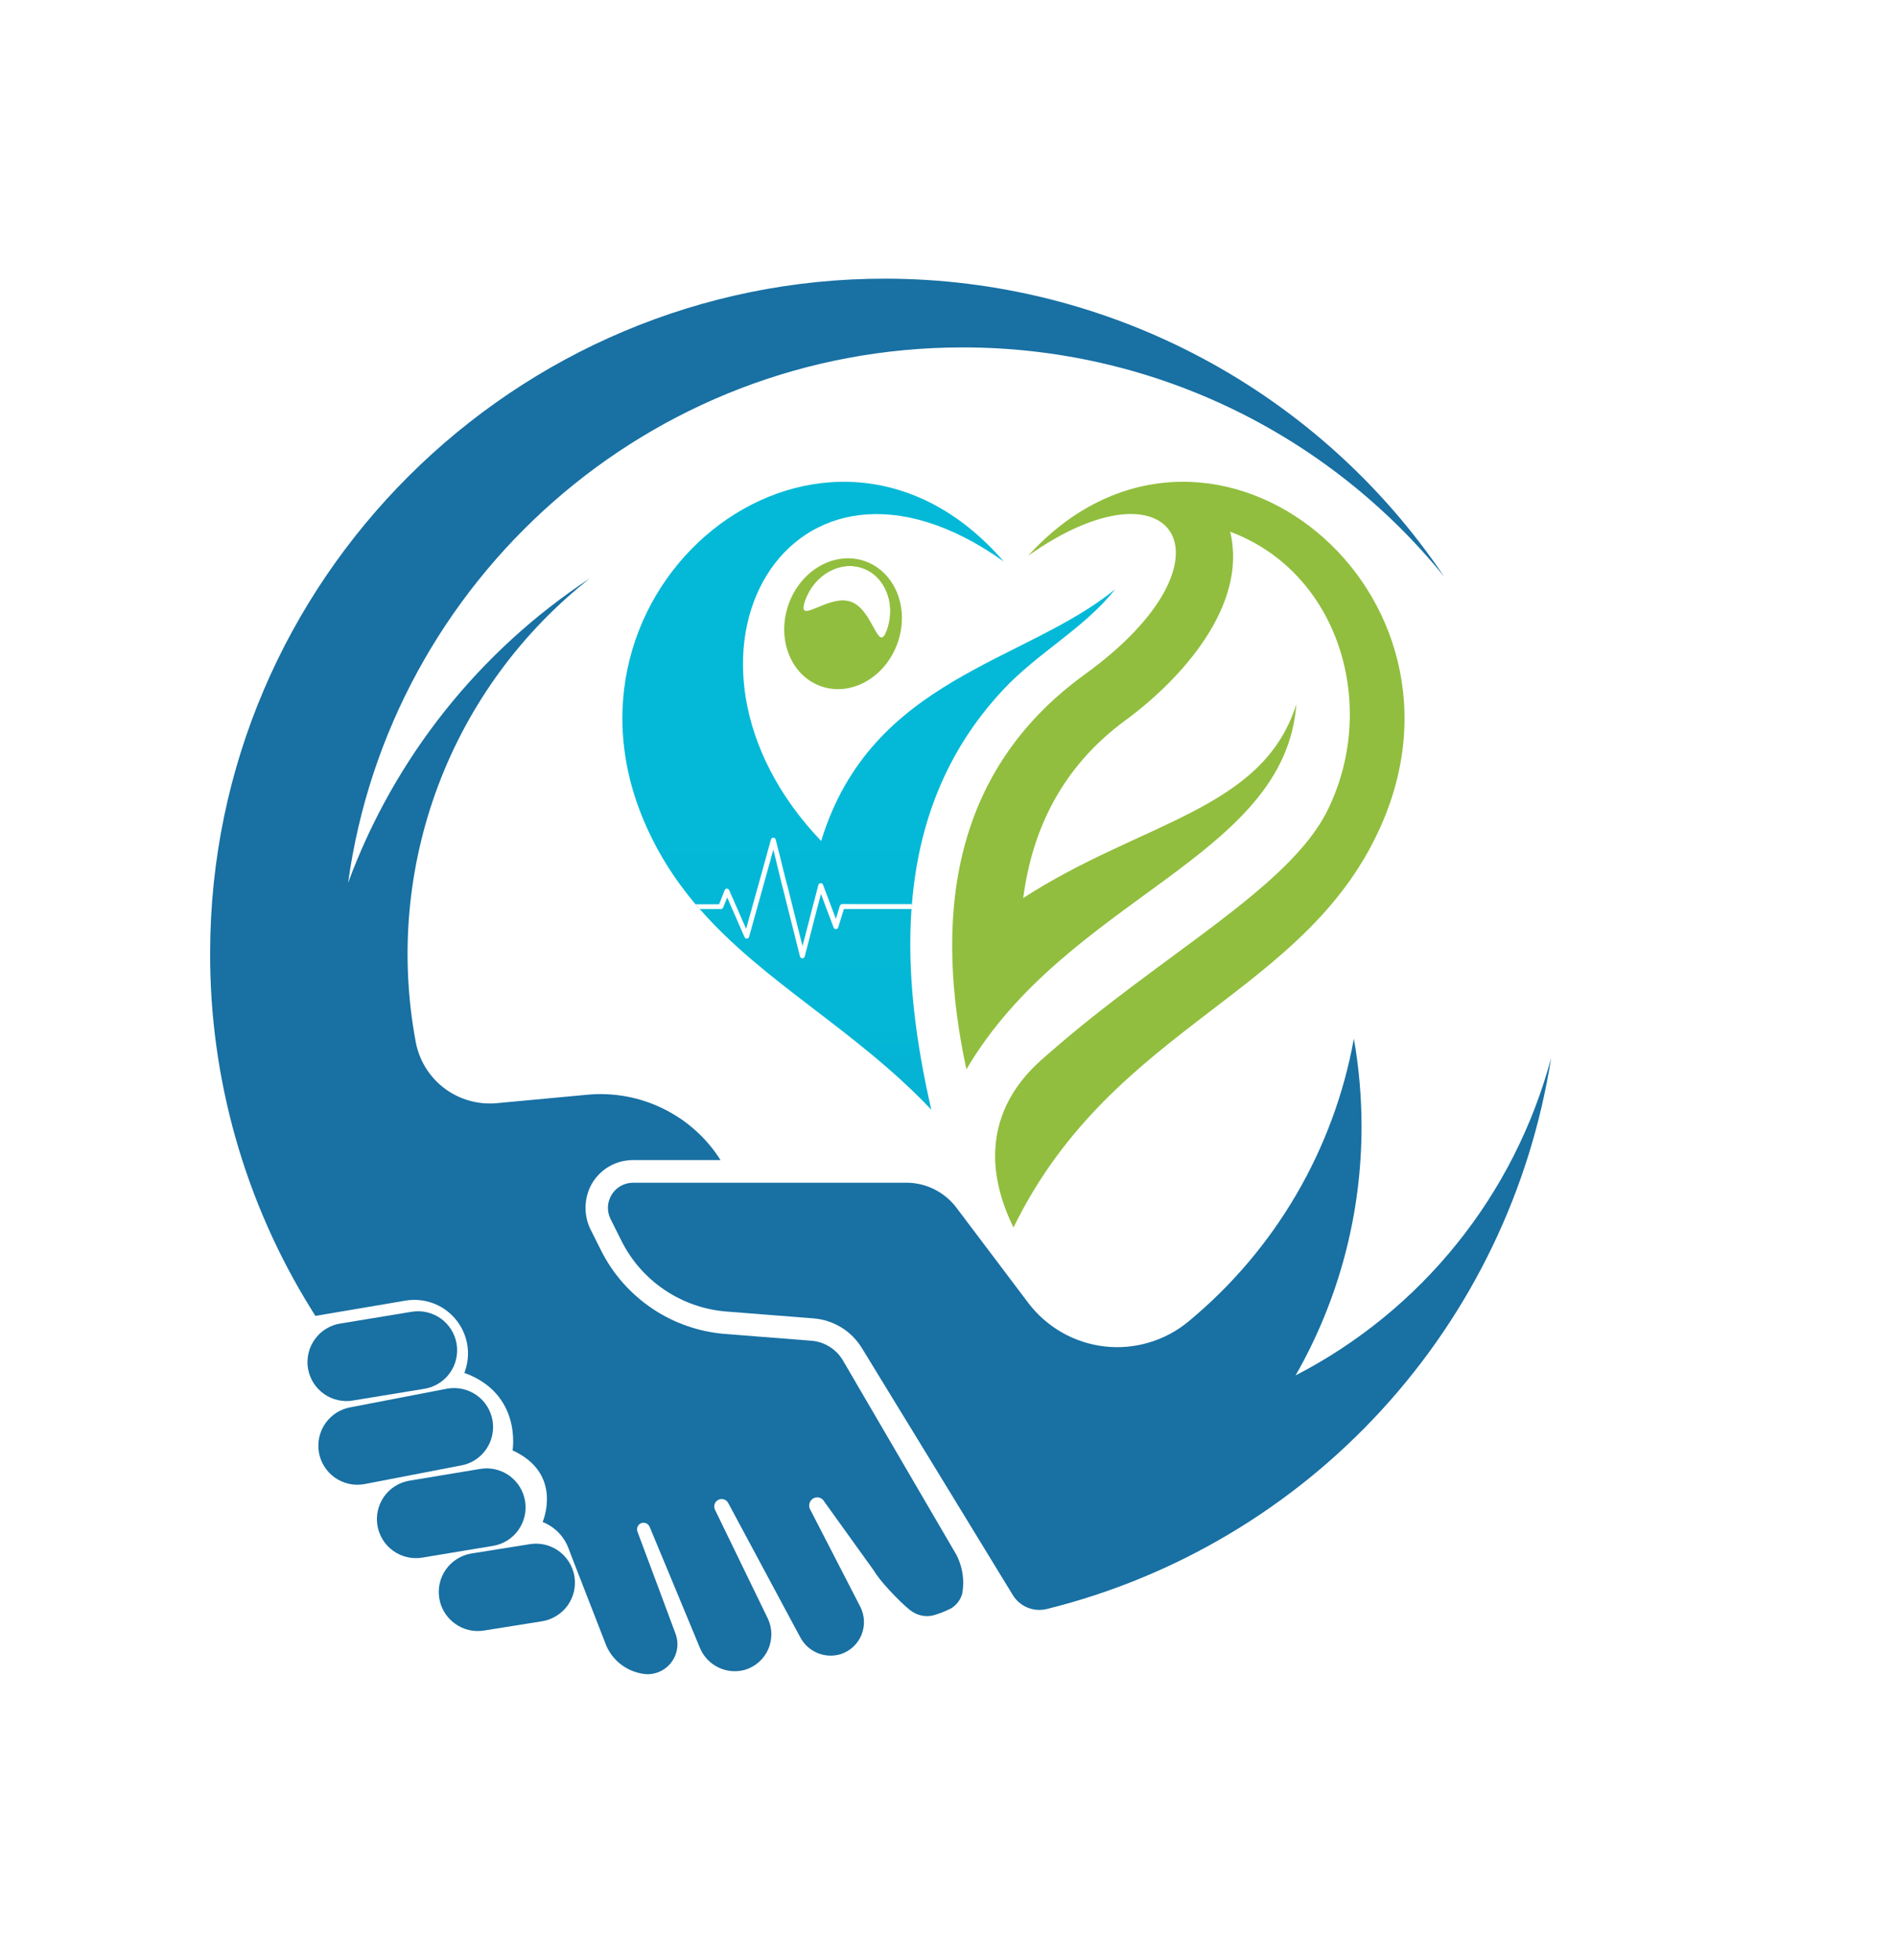 <svg width="30" height="31" viewBox="0 0 30 31" fill="none" xmlns="http://www.w3.org/2000/svg">
<g filter="url(#filter0_dd_2436_1913)">
<circle cx="14" cy="15" r="14" fill="white"/>
<path fill-rule="evenodd" clip-rule="evenodd" d="M13.687 8.315C13.21 8.147 12.667 8.454 12.476 9.002C12.284 9.549 12.515 10.126 12.991 10.293C13.467 10.46 14.01 10.154 14.203 9.606C14.396 9.058 14.163 8.483 13.687 8.315ZM14.036 9.399C13.893 9.81 13.82 9.083 13.462 8.958C13.104 8.832 12.593 9.355 12.736 8.942C12.879 8.53 13.289 8.3 13.648 8.425C14.006 8.551 14.181 8.987 14.036 9.399Z" fill="#91BE3E"/>
<path fill-rule="evenodd" clip-rule="evenodd" d="M13.65 8.417C13.224 8.268 12.739 8.543 12.566 9.031C12.394 9.52 12.601 10.039 13.027 10.188C13.454 10.338 13.941 10.064 14.114 9.574C14.287 9.084 14.077 8.567 13.65 8.417ZM14.036 9.398C13.893 9.81 13.82 9.082 13.462 8.957C13.104 8.831 12.593 9.355 12.736 8.942C12.879 8.53 13.289 8.299 13.648 8.425C14.006 8.551 14.181 8.987 14.036 9.399V9.398Z" fill="#91BE3E"/>
<path fill-rule="evenodd" clip-rule="evenodd" d="M16.267 8.23C18.566 6.601 19.698 8.273 17.165 10.105C15 11.672 14.793 14.026 15.291 16.351C16.901 13.617 20.331 13.015 20.512 10.575C19.985 12.259 18.066 12.427 16.19 13.642C16.334 12.544 16.813 11.558 17.813 10.827C18.68 10.189 19.748 9.024 19.465 7.849C21.194 8.493 21.82 10.612 21.003 12.259C20.392 13.491 18.363 14.544 16.593 16.101C16.357 16.309 15.22 17.18 16.036 18.852C17.625 15.602 20.712 15.195 21.885 12.42C23.485 8.631 19.046 5.178 16.267 8.23Z" fill="#91BE3E"/>
<path fill-rule="evenodd" clip-rule="evenodd" d="M17.643 8.76C17.159 9.376 16.424 9.756 15.868 10.353C14.951 11.335 14.53 12.492 14.429 13.739C14.426 13.764 14.424 13.79 14.422 13.816C14.351 14.831 14.486 15.902 14.736 16.989C13.533 15.72 12.097 14.989 11.072 13.816L11.005 13.74C10.968 13.696 10.931 13.652 10.896 13.607C10.879 13.587 10.863 13.566 10.847 13.544C10.579 13.2 10.357 12.821 10.187 12.419C8.57 8.596 13.109 5.113 15.88 8.318C12.491 5.907 10.231 9.846 12.993 12.74C13.784 10.155 16.22 9.924 17.643 8.76Z" fill="url(#paint0_linear_2436_1913)"/>
<path d="M14.451 13.94C14.462 13.94 14.47 13.932 14.47 13.922C14.47 13.912 14.462 13.904 14.451 13.904C14.441 13.904 14.433 13.912 14.433 13.922C14.433 13.932 14.441 13.94 14.451 13.94Z" fill="white"/>
<path d="M14.429 13.738C14.426 13.763 14.424 13.79 14.422 13.815H13.353L13.294 14.005L13.263 14.106C13.261 14.114 13.256 14.121 13.25 14.126C13.243 14.131 13.235 14.133 13.227 14.133C13.219 14.133 13.211 14.131 13.205 14.127C13.198 14.122 13.193 14.116 13.19 14.108L13.116 13.912L13.109 13.893L13.073 13.799L12.99 13.576L12.962 13.686L12.948 13.735L12.88 13.999L12.733 14.566C12.731 14.574 12.726 14.582 12.719 14.587C12.712 14.592 12.704 14.595 12.695 14.595C12.687 14.595 12.678 14.592 12.672 14.587C12.665 14.582 12.66 14.574 12.658 14.566L12.387 13.487L12.364 13.399L12.315 13.196L12.266 12.996L12.257 12.959L12.236 12.877L12.225 12.917L12.218 12.94L12.19 13.045L12.157 13.163L12.148 13.196L11.853 14.254C11.851 14.262 11.847 14.269 11.841 14.274C11.834 14.279 11.827 14.282 11.819 14.283C11.811 14.283 11.803 14.281 11.796 14.277C11.789 14.273 11.783 14.266 11.78 14.259L11.506 13.632L11.443 13.792C11.44 13.799 11.435 13.806 11.428 13.81C11.422 13.814 11.414 13.817 11.406 13.816H11.072L11.005 13.74H11.379L11.466 13.518C11.469 13.511 11.473 13.504 11.479 13.5C11.486 13.496 11.493 13.493 11.501 13.494C11.508 13.493 11.516 13.495 11.522 13.499C11.528 13.503 11.534 13.509 11.537 13.516L11.806 14.129L12.087 13.12L12.095 13.091L12.129 12.969L12.157 12.866L12.164 12.84L12.187 12.758L12.191 12.741L12.199 12.716C12.201 12.707 12.206 12.7 12.213 12.695C12.22 12.69 12.229 12.687 12.237 12.688C12.245 12.688 12.254 12.69 12.26 12.696C12.267 12.701 12.271 12.708 12.273 12.716L12.322 12.907L12.336 12.962L12.371 13.104L12.376 13.126L12.425 13.322L12.475 13.511L12.499 13.609L12.698 14.401L12.818 13.938L12.864 13.758L12.888 13.672L12.901 13.619L12.92 13.546L12.949 13.435C12.951 13.427 12.955 13.42 12.961 13.415C12.968 13.41 12.976 13.407 12.984 13.406C12.992 13.406 13 13.408 13.007 13.412C13.014 13.417 13.019 13.423 13.022 13.431L13.207 13.921L13.226 13.974L13.233 13.948L13.289 13.765C13.292 13.757 13.297 13.75 13.304 13.745C13.31 13.74 13.318 13.738 13.327 13.737L14.429 13.738Z" fill="white"/>
<path d="M20.5 21.191C21.186 19.992 21.545 18.635 21.543 17.254C21.543 16.789 21.503 16.325 21.422 15.866C21.105 17.617 20.18 19.2 18.809 20.335C18.625 20.488 18.413 20.602 18.184 20.67C17.955 20.739 17.714 20.76 17.477 20.733C17.239 20.706 17.01 20.63 16.802 20.512C16.595 20.393 16.413 20.234 16.269 20.043L15.135 18.541C15.042 18.417 14.921 18.317 14.783 18.248C14.645 18.179 14.492 18.143 14.338 18.144H10.015C9.947 18.144 9.881 18.162 9.822 18.195C9.763 18.228 9.713 18.276 9.678 18.334C9.642 18.392 9.622 18.458 9.619 18.526C9.617 18.593 9.631 18.66 9.662 18.721L9.834 19.064C9.991 19.378 10.226 19.645 10.517 19.84C10.808 20.036 11.144 20.153 11.493 20.181L11.749 20.201L12.87 20.289C13.026 20.301 13.177 20.35 13.311 20.432C13.445 20.514 13.557 20.627 13.639 20.761L14.147 21.592L14.432 22.057L16.025 24.664C16.079 24.753 16.16 24.822 16.256 24.862C16.352 24.902 16.458 24.911 16.558 24.886H16.562C18.602 24.38 20.448 23.282 21.867 21.732C23.287 20.182 24.218 18.247 24.543 16.17C24.256 17.242 23.749 18.243 23.052 19.108C22.356 19.973 21.487 20.682 20.5 21.191Z" fill="#1870A3"/>
<path d="M5.508 13.401C6.236 11.429 7.577 9.742 9.334 8.586C8.25 9.439 7.419 10.573 6.933 11.864C6.447 13.155 6.324 14.555 6.577 15.912C6.63 16.205 6.791 16.468 7.028 16.648C7.266 16.828 7.562 16.913 7.859 16.886L9.296 16.752C9.708 16.714 10.123 16.79 10.494 16.973C10.866 17.155 11.18 17.436 11.401 17.786H10.018H9.994C9.865 17.79 9.738 17.826 9.627 17.893C9.516 17.96 9.424 18.055 9.36 18.168C9.299 18.279 9.266 18.405 9.265 18.532C9.263 18.66 9.293 18.785 9.352 18.899L9.514 19.222C9.7 19.59 9.977 19.903 10.319 20.133C10.66 20.363 11.055 20.501 11.465 20.535L12.842 20.643C12.941 20.651 13.038 20.683 13.123 20.736C13.208 20.788 13.28 20.86 13.332 20.945L14.971 23.751L15.107 23.984C15.126 24.013 15.143 24.044 15.156 24.076C15.235 24.251 15.259 24.445 15.227 24.634C15.203 24.732 15.141 24.817 15.056 24.871C15.052 24.873 15.048 24.875 15.044 24.877C14.956 24.923 14.863 24.959 14.766 24.986C14.658 25.012 14.544 24.994 14.449 24.936C14.33 24.871 13.97 24.495 13.866 24.338C13.849 24.313 13.833 24.289 13.816 24.263L13.043 23.188C13.028 23.16 13.003 23.138 12.973 23.127C12.943 23.117 12.91 23.118 12.88 23.13C12.864 23.137 12.849 23.148 12.837 23.162C12.825 23.175 12.816 23.191 12.81 23.208C12.804 23.225 12.802 23.244 12.804 23.262C12.805 23.28 12.811 23.297 12.82 23.313L13.612 24.849C13.647 24.918 13.667 24.993 13.67 25.07C13.673 25.146 13.66 25.223 13.631 25.294C13.602 25.365 13.558 25.429 13.502 25.482C13.445 25.534 13.379 25.574 13.306 25.598C13.184 25.636 13.052 25.63 12.934 25.581C12.816 25.531 12.719 25.442 12.66 25.328L12.534 25.094L11.522 23.208C11.511 23.188 11.495 23.171 11.474 23.16C11.454 23.149 11.431 23.144 11.408 23.147C11.389 23.148 11.37 23.155 11.355 23.165C11.339 23.175 11.325 23.189 11.316 23.206C11.307 23.223 11.302 23.241 11.301 23.26C11.301 23.279 11.305 23.298 11.313 23.315L12.147 25.032C12.184 25.109 12.204 25.192 12.205 25.277C12.206 25.362 12.189 25.447 12.154 25.524C12.12 25.602 12.069 25.671 12.005 25.727C11.941 25.783 11.865 25.824 11.784 25.848C11.642 25.887 11.492 25.872 11.36 25.806C11.229 25.741 11.127 25.63 11.072 25.494L10.736 24.684L10.281 23.59C10.273 23.569 10.258 23.551 10.239 23.538C10.221 23.526 10.198 23.52 10.176 23.521C10.16 23.522 10.144 23.527 10.13 23.535C10.116 23.543 10.105 23.555 10.096 23.569C10.087 23.582 10.082 23.598 10.08 23.614C10.079 23.63 10.081 23.646 10.086 23.661L10.43 24.581L10.688 25.274C10.708 25.328 10.719 25.385 10.719 25.442C10.719 25.567 10.669 25.688 10.581 25.777C10.492 25.866 10.372 25.916 10.246 25.917C10.108 25.91 9.973 25.864 9.859 25.786C9.744 25.708 9.653 25.599 9.596 25.472L9.042 24.049C9.027 24.011 9.013 23.973 8.999 23.935C8.964 23.839 8.91 23.751 8.838 23.677C8.767 23.604 8.681 23.547 8.586 23.509C8.586 23.509 8.92 22.746 8.11 22.377C8.11 22.377 8.265 21.484 7.347 21.151C7.347 21.151 7.351 21.141 7.357 21.125C7.406 20.985 7.418 20.835 7.391 20.69C7.364 20.545 7.3 20.41 7.204 20.297C7.109 20.184 6.986 20.098 6.847 20.048C6.708 19.997 6.559 19.984 6.413 20.009L4.991 20.25C4.968 20.216 4.947 20.182 4.926 20.147C3.873 18.454 3.318 16.498 3.325 14.505C3.329 8.624 8.144 3.832 14.024 3.847C15.768 3.851 17.484 4.282 19.023 5.104C20.561 5.925 21.875 7.111 22.849 8.557C21.929 7.424 20.768 6.511 19.451 5.884C18.133 5.257 16.692 4.933 15.233 4.934C10.269 4.934 6.166 8.619 5.508 13.401Z" fill="#1870A3"/>
<path d="M5.59 21.587L6.714 21.403C6.794 21.39 6.871 21.362 6.94 21.319C7.01 21.276 7.07 21.22 7.117 21.154C7.165 21.088 7.199 21.013 7.217 20.934C7.236 20.855 7.238 20.773 7.225 20.693C7.212 20.612 7.183 20.536 7.139 20.467C7.096 20.398 7.04 20.338 6.974 20.291C6.907 20.244 6.833 20.21 6.753 20.192C6.674 20.174 6.592 20.172 6.512 20.185L5.389 20.37C5.308 20.382 5.231 20.41 5.161 20.453C5.091 20.495 5.031 20.551 4.983 20.618C4.935 20.684 4.9 20.759 4.882 20.838C4.863 20.918 4.86 21 4.873 21.081C4.887 21.161 4.916 21.239 4.959 21.308C5.003 21.377 5.06 21.437 5.126 21.484C5.193 21.531 5.268 21.565 5.348 21.582C5.428 21.6 5.51 21.602 5.591 21.587H5.59Z" fill="#1870A3"/>
<path d="M7.794 21.907C7.78 21.827 7.751 21.75 7.709 21.682C7.666 21.613 7.61 21.553 7.544 21.506C7.478 21.459 7.403 21.425 7.324 21.407C7.245 21.389 7.163 21.386 7.083 21.399L5.554 21.694C5.392 21.72 5.248 21.81 5.152 21.944C5.057 22.077 5.019 22.242 5.045 22.404C5.072 22.565 5.162 22.71 5.295 22.805C5.429 22.9 5.594 22.939 5.756 22.912L7.285 22.617C7.447 22.591 7.591 22.501 7.687 22.367C7.782 22.234 7.82 22.069 7.794 21.907Z" fill="#1870A3"/>
<path d="M8.308 23.178C8.295 23.098 8.266 23.021 8.223 22.952C8.18 22.883 8.124 22.824 8.058 22.776C7.992 22.729 7.918 22.696 7.839 22.677C7.76 22.659 7.678 22.656 7.598 22.67L6.477 22.856C6.316 22.883 6.173 22.973 6.078 23.106C5.984 23.239 5.945 23.404 5.972 23.565C5.999 23.726 6.088 23.87 6.221 23.965C6.353 24.06 6.518 24.099 6.679 24.073L7.8 23.887C7.88 23.874 7.956 23.845 8.025 23.803C8.094 23.76 8.154 23.704 8.201 23.638C8.248 23.572 8.282 23.497 8.3 23.418C8.319 23.339 8.321 23.258 8.308 23.178Z" fill="#1870A3"/>
<path d="M8.375 23.861L7.455 24.008C7.294 24.036 7.151 24.126 7.056 24.259C6.962 24.392 6.924 24.557 6.951 24.718C6.977 24.878 7.067 25.022 7.199 25.117C7.331 25.213 7.496 25.252 7.657 25.226L8.578 25.079C8.658 25.066 8.735 25.037 8.804 24.994C8.873 24.952 8.933 24.896 8.981 24.83C9.028 24.764 9.062 24.689 9.081 24.61C9.099 24.53 9.102 24.448 9.089 24.368C9.075 24.288 9.046 24.211 9.003 24.142C8.96 24.073 8.904 24.013 8.838 23.966C8.771 23.919 8.696 23.886 8.617 23.867C8.538 23.849 8.456 23.847 8.375 23.861Z" fill="#1870A3"/>
</g>
<defs>
<filter id="filter0_dd_2436_1913" x="-1.12" y="0.16" width="30.24" height="30.24" filterUnits="userSpaceOnUse" color-interpolation-filters="sRGB">
<feFlood flood-opacity="0" result="BackgroundImageFix"/>
<feColorMatrix in="SourceAlpha" type="matrix" values="0 0 0 0 0 0 0 0 0 0 0 0 0 0 0 0 0 0 127 0" result="hardAlpha"/>
<feOffset dy="0.28"/>
<feGaussianBlur stdDeviation="0.28"/>
<feColorMatrix type="matrix" values="0 0 0 0 0 0 0 0 0 0 0 0 0 0 0 0 0 0 0.3 0"/>
<feBlend mode="normal" in2="BackgroundImageFix" result="effect1_dropShadow_2436_1913"/>
<feColorMatrix in="SourceAlpha" type="matrix" values="0 0 0 0 0 0 0 0 0 0 0 0 0 0 0 0 0 0 127 0" result="hardAlpha"/>
<feMorphology radius="0.28" operator="dilate" in="SourceAlpha" result="effect2_dropShadow_2436_1913"/>
<feOffset dy="0.28"/>
<feGaussianBlur stdDeviation="0.42"/>
<feColorMatrix type="matrix" values="0 0 0 0 0 0 0 0 0 0 0 0 0 0 0 0 0 0 0.15 0"/>
<feBlend mode="normal" in2="effect1_dropShadow_2436_1913" result="effect2_dropShadow_2436_1913"/>
<feBlend mode="normal" in="SourceGraphic" in2="effect2_dropShadow_2436_1913" result="shape"/>
</filter>
<linearGradient id="paint0_linear_2436_1913" x1="13.759" y1="11.999" x2="13.808" y2="19.796" gradientUnits="userSpaceOnUse">
<stop stop-color="#03B9D7"/>
<stop offset="0.47" stop-color="#04B7D6"/>
<stop offset="0.64" stop-color="#07B0D2"/>
<stop offset="0.76" stop-color="#0CA5CC"/>
<stop offset="0.86" stop-color="#1394C3"/>
<stop offset="0.94" stop-color="#1D7EB7"/>
<stop offset="0.95" stop-color="#1E7CB6"/>
</linearGradient>
</defs>
</svg>
